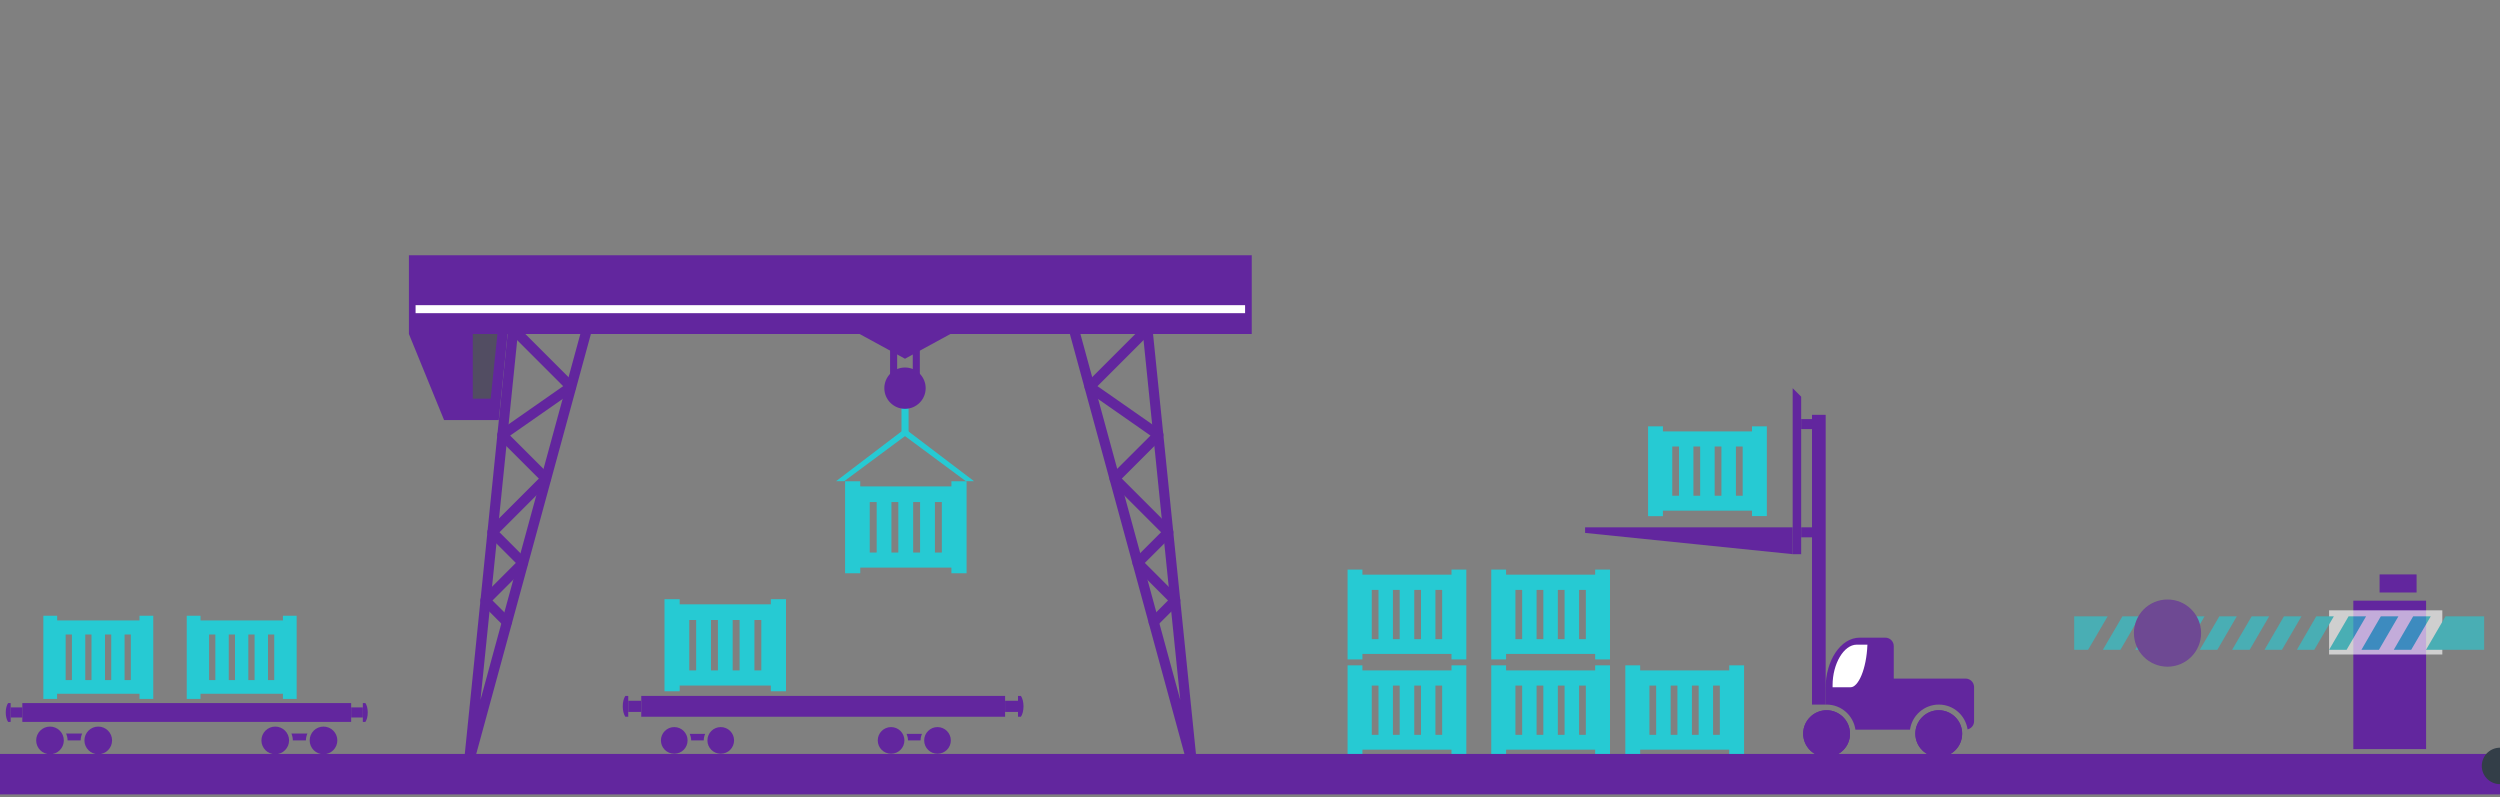 <?xml version="1.0" encoding="UTF-8"?> <!-- Generator: Adobe Illustrator 21.0.2, SVG Export Plug-In . SVG Version: 6.00 Build 0) --> <svg xmlns="http://www.w3.org/2000/svg" xmlns:xlink="http://www.w3.org/1999/xlink" id="Layer_1" x="0px" y="0px" viewBox="0 0 300 95.66" style="enable-background:new 0 0 300 95.66;" xml:space="preserve"><rect x="0" y="0" width="300" height="95.66" fill="#808080" stroke="none"/> <style type="text/css"> .st0{clip-path:url(#SVGID_2_);} .st1{fill:#26CAD3;} .st2{fill:#62269E;} .st3{opacity:0.62;} .st4{fill:#FFFFFF;} .st5{fill:#333E48;} .st6{fill:#333E48;stroke:#FB3449;stroke-width:1.459;stroke-miterlimit:10;} .st7{fill:#FB3449;} .st8{fill:none;} .st9{fill:#888494;} .st10{fill:#1C3957;} .st11{fill:#61B4E4;} .st12{fill:none;stroke:#333E48;stroke-width:4.377;stroke-linecap:round;stroke-linejoin:round;stroke-miterlimit:10;} .st13{fill:#524D62;} .st14{fill:none;stroke:#FFFFFF;stroke-width:1.459;stroke-miterlimit:10;} .st15{opacity:0.62;fill:#524D62;enable-background:new ;} .st16{fill:#3B3835;} .st17{opacity:0.8;} .st18{fill:#302D29;} </style> <g> <defs> <rect id="SVGID_1_" width="300" height="95.66"></rect> </defs> <clipPath id="SVGID_2_"> <use xlink:href="#SVGID_1_" style="overflow:visible;"></use> </clipPath> <g class="st0"> <g> <g> <g> <g> <g> <g> <path class="st1" d="M174.18,90.63h1.78v-0.47V79.84h-1.78v0.61h-10.69v-0.61h-1.78v10.31v0.47h1.78v-0.47v-0.19h10.69v0.19 V90.63z M165.42,88.18h-0.81v-5.91h0.81V88.18z M167.96,88.18h-0.81v-5.91h0.81V88.18z M170.52,88.18h-0.81v-5.91h0.81 V88.18z M173.06,88.18h-0.81v-5.91h0.81V88.18z"></path> <path class="st1" d="M174.18,79.13h1.78v-0.47V68.35h-1.78v0.61h-10.69v-0.61h-1.78v10.31v0.47h1.78v-0.47v-0.19h10.69v0.19 V79.13z M165.42,76.7h-0.81v-5.91h0.81V76.7z M167.96,76.7h-0.81v-5.91h0.81V76.7z M170.52,76.7h-0.81v-5.91h0.81V76.7z M173.06,76.7h-0.81v-5.91h0.81V76.7z"></path> <path class="st1" d="M191.42,90.63h1.78v-0.47V79.84h-1.78v0.61h-10.69v-0.61h-1.78v10.31v0.47h1.78v-0.47v-0.19h10.69v0.19 V90.63z M182.66,88.18h-0.81v-5.91h0.81V88.18z M185.2,88.18h-0.81v-5.91h0.81V88.18z M187.75,88.18h-0.81v-5.91h0.81V88.18 z M190.3,88.18h-0.81v-5.91h0.81V88.18z"></path> <path class="st1" d="M191.42,79.13h1.78v-0.47V68.35h-1.78v0.61h-10.69v-0.61h-1.78v10.31v0.47h1.78v-0.47v-0.19h10.69v0.19 V79.13z M182.66,76.7h-0.81v-5.91h0.81V76.7z M185.2,76.7h-0.81v-5.91h0.81V76.7z M187.75,76.7h-0.81v-5.91h0.81V76.7z M190.3,76.7h-0.81v-5.91h0.81V76.7z"></path> <path class="st1" d="M207.51,90.63h1.78v-0.47V79.84h-1.78v0.61h-10.69v-0.61h-1.78v10.31v0.47h1.78v-0.47v-0.19h10.69v0.19 V90.63z M198.74,88.18h-0.81v-5.91h0.81V88.18z M201.29,88.18h-0.81v-5.91h0.81V88.18z M203.84,88.18h-0.81v-5.91h0.81 V88.18z M206.38,88.18h-0.81v-5.91h0.81V88.18z"></path> <g> <g> <path class="st2" d="M219.19,90.85c-1.56,0-2.81-1.27-2.81-2.81c0-1.55,1.27-2.81,2.81-2.81c1.56,0,2.81,1.27,2.81,2.81 C222.02,89.58,220.75,90.85,219.19,90.85L219.19,90.85z"></path> <path class="st2" d="M219.19,90.85c-1.56,0-2.81-1.27-2.81-2.81c0-1.55,1.27-2.81,2.81-2.81c1.56,0,2.81,1.27,2.81,2.81 C222.02,89.58,220.75,90.85,219.19,90.85L219.19,90.85z"></path> <path class="st2" d="M219.19,89.5c-0.81,0-1.47-0.66-1.47-1.47s0.66-1.47,1.47-1.47s1.47,0.66,1.47,1.47 S220,89.5,219.19,89.5L219.19,89.5z"></path> <path class="st2" d="M219.19,88.82c-0.44,0-0.79-0.35-0.79-0.79c0-0.44,0.35-0.79,0.79-0.79s0.79,0.35,0.79,0.79 C219.99,88.46,219.63,88.82,219.19,88.82L219.19,88.82z"></path> </g> <g> <path class="st2" d="M232.65,90.85c-1.56,0-2.81-1.27-2.81-2.81c0-1.55,1.27-2.81,2.81-2.81c1.56,0,2.81,1.27,2.81,2.81 S234.21,90.85,232.65,90.85L232.65,90.85z"></path> <g> <path class="st2" d="M235.87,81.43h-8.62v-3.9c0-0.56-0.45-1.01-1.01-1.01h-3.04h-0.02c-0.01,0-0.02,0-0.02,0 c-2.26,0-4.09,2.72-4.09,6.07v1.96h0.12c1.76,0,3.22,1.31,3.46,3.01h6.55c0.24-1.7,1.7-3.01,3.46-3.01 c1.75,0,3.2,1.29,3.45,2.98c0.45-0.11,0.78-0.5,0.78-0.98v-4.11C236.88,81.88,236.43,81.43,235.87,81.43z"></path> </g> <path class="st2" d="M232.65,90.85c-1.56,0-2.81-1.27-2.81-2.81c0-1.55,1.27-2.81,2.81-2.81c1.56,0,2.81,1.27,2.81,2.81 S234.21,90.85,232.65,90.85L232.65,90.85z"></path> <path class="st2" d="M232.65,89.5c-0.81,0-1.47-0.66-1.47-1.47s0.66-1.47,1.47-1.47c0.81,0,1.47,0.66,1.47,1.47 S233.46,89.5,232.65,89.5L232.65,89.5z"></path> <path class="st2" d="M232.65,88.82c-0.44,0-0.79-0.35-0.79-0.79c0-0.44,0.35-0.79,0.79-0.79c0.44,0,0.79,0.35,0.79,0.79 C233.45,88.46,233.09,88.82,232.65,88.82L232.65,88.82z"></path> </g> <g> <rect x="217.44" y="49.78" class="st2" width="1.64" height="34.77"></rect> </g> <polygon class="st2" points="215.12,46.58 216.14,47.6 216.14,66.5 215.12,66.5 "></polygon> <polygon class="st2" points="190.21,63.28 215.12,63.28 215.12,66.5 190.21,63.95 "></polygon> <rect x="216.14" y="50.29" class="st2" width="1.3" height="1.2"></rect> <rect x="216.14" y="63.28" class="st2" width="1.3" height="1.2"></rect> </g> <g> <rect x="282.4" y="72.08" class="st2" width="8.73" height="17.81"></rect> <rect x="285.55" y="68.93" class="st2" width="4.44" height="2.17"></rect> <g class="st3"> <rect x="279.49" y="73.24" class="st4" width="13.59" height="5.3"></rect> <g> <polygon class="st1" points="268.42,73.96 266.32,73.96 263.97,77.98 266.08,77.98 "></polygon> <polygon class="st1" points="272.3,73.96 270.2,73.96 267.85,77.98 269.96,77.98 "></polygon> <polygon class="st1" points="260.67,73.96 258.56,73.96 256.22,77.98 258.33,77.98 "></polygon> <polygon class="st1" points="276.18,73.96 274.07,73.96 271.74,77.98 273.83,77.98 "></polygon> <polygon class="st1" points="252.34,77.98 254.45,77.98 256.79,73.96 254.69,73.96 "></polygon> <polygon class="st1" points="264.55,73.96 262.44,73.96 260.1,77.98 262.2,77.98 "></polygon> <polygon class="st1" points="291.69,73.96 289.58,73.96 287.25,77.98 289.34,77.98 "></polygon> <polygon class="st1" points="252.92,73.96 248.9,73.96 248.9,77.98 250.57,77.98 "></polygon> <polygon class="st1" points="293.46,73.96 291.12,77.98 298.1,77.98 298.1,73.96 "></polygon> <polygon class="st1" points="283.93,73.96 281.83,73.96 279.49,77.98 281.59,77.98 "></polygon> <polygon class="st1" points="280.06,73.96 277.95,73.96 275.62,77.98 277.71,77.98 "></polygon> <polygon class="st1" points="287.81,73.96 285.7,73.96 283.37,77.98 285.47,77.98 "></polygon> </g> <circle class="st2" cx="260.1" cy="75.97" r="4.03"></circle> </g> </g> <g> <path class="st4" d="M222.08,82.47h-2.17v-0.25c0-2.58,1.35-4.85,2.88-4.86h1.3C223.98,80.31,222.99,82.47,222.08,82.47 L222.08,82.47z"></path> </g> <path class="st1" d="M210.24,61.93h1.78v-0.47v-10.3h-1.78v0.61h-10.69v-0.61h-1.78v10.31v0.47h1.78v-0.47v-0.19h10.69v0.19 V61.93z M201.48,59.49h-0.81v-5.91h0.81V59.49z M204.02,59.49h-0.81v-5.91h0.81V59.49z M206.57,59.49h-0.81v-5.91h0.81 V59.49z M209.12,59.49h-0.81v-5.91h0.81V59.49z"></path> <g> <polygon class="st5" points="497.52,56.66 435.58,56.66 438.5,47.91 466.69,39.84 494.61,47.92 "></polygon> <g> <rect x="454.44" y="87.01" class="st5" width="24.13" height="2.33"></rect> <rect x="474.68" y="89.34" class="st5" width="3.9" height="1.55"></rect> <rect x="454.44" y="89.34" class="st5" width="3.9" height="1.55"></rect> <rect x="464.55" y="89.34" class="st5" width="3.9" height="1.55"></rect> </g> <rect x="454.44" y="81.3" class="st6" width="8.82" height="5.71"></rect> <rect x="463.26" y="81.3" class="st6" width="9.08" height="5.71"></rect> <rect x="472.34" y="81.3" class="st6" width="6.23" height="5.71"></rect> <rect x="469.75" y="75.33" class="st6" width="8.82" height="5.96"></rect> <rect x="460.92" y="75.33" class="st6" width="8.82" height="5.96"></rect> <rect x="454.44" y="75.33" class="st6" width="6.49" height="5.96"></rect> <rect x="454.44" y="69.62" class="st6" width="8.82" height="5.71"></rect> <rect x="463.26" y="69.62" class="st6" width="9.08" height="5.71"></rect> <rect x="472.34" y="69.62" class="st6" width="6.23" height="5.71"></rect> <rect x="455.48" y="70.66" class="st6" width="3.37" height="2.33"></rect> <rect x="465.33" y="76.37" class="st6" width="3.37" height="2.33"></rect> <rect x="455.48" y="82.34" class="st6" width="3.37" height="2.33"></rect> <rect x="474.15" y="82.34" class="st6" width="3.37" height="2.33"></rect> <path class="st7" d="M437.56,57.43v33.21h11.94V66.25h34.02l-0.09,24.39h12.25V57.43H437.56z M447.43,78.97h-7.78v-5.71 h7.78V78.97z"></path> <line class="st8" x1="483.37" y1="88.3" x2="478.7" y2="88.3"></line> <line class="st8" x1="454.31" y1="88.3" x2="449.9" y2="88.3"></line> <rect x="449.5" y="66.25" class="st9" width="33.99" height="1.55"></rect> </g> <path d="M-129.81,91.37c-0.01,0.03-0.02,0.06-0.03,0.09c-0.26,1.04-1.19,1.78-2.26,1.78h-8.01h-8.01 c-1.08,0-2.01-0.73-2.26-1.78c-0.01-0.03-0.02-0.06-0.02-0.09h10.3H-129.81z"></path> <g> <path class="st10" d="M-110.94,49.02v-1.95h9.37c-0.94-0.87-2.37-1.41-4.07-1.41h-8.45v-0.8v-1.93h-3.9v1.93v0.8h-0.3 c-1.25,0-2.47,0.54-3.31,1.41h9.2v1.95h-10.3c-0.03,0.12-0.05,0.44-0.06,0.73c-1.9,0.05-3.39,0.55-3.39,1.17v3.57h28.97 v-3.57c0-0.59-1.37-1.08-3.17-1.16c-0.01-0.31-0.03-0.62-0.06-0.74C-100.4,49.02-110.94,49.02-110.94,49.02z M-103.08,51.42c0-0.38,0.65-0.69,1.45-0.69s1.45,0.31,1.45,0.69v1.14c0,0.38-0.65,0.69-1.45,0.69s-1.45-0.31-1.45-0.69 V51.42z M-108.1,51.42c0-0.38,0.65-0.69,1.45-0.69s1.45,0.31,1.45,0.69v1.14c0,0.38-0.65,0.69-1.45,0.69 s-1.45-0.31-1.45-0.69V51.42z M-113.12,51.42c0-0.38,0.65-0.69,1.45-0.69s1.45,0.31,1.45,0.69v1.14 c0,0.38-0.65,0.69-1.45,0.69s-1.45-0.31-1.45-0.69V51.42z M-118.14,51.42c0-0.38,0.65-0.69,1.45-0.69s1.45,0.31,1.45,0.69 v1.14c0,0.38-0.65,0.69-1.45,0.69s-1.45-0.31-1.45-0.69V51.42z M-121.71,50.73c0.8,0,1.45,0.31,1.45,0.69v1.14 c0,0.38-0.65,0.69-1.45,0.69s-1.45-0.31-1.45-0.69v-1.14C-123.16,51.04-122.51,50.73-121.71,50.73z"></path> <path class="st11" d="M-90.2,74.19l-9.52-2.18v-4.43c0-0.81,0.65-1.46,1.46-1.46h6.59c0.33,0,0.61,0.13,0.85,0.31 c0.37,0.27,0.61,0.67,0.61,1.16L-90.2,74.19C-90.21,74.19-90.2,74.19-90.2,74.19z"></path> <path class="st11" d="M-109.15,66.11h6.59c0.81,0,1.46,0.65,1.46,1.46v4.12l-9.52-2.19v-1.94 C-110.61,66.77-109.95,66.11-109.15,66.11z"></path> <path class="st11" d="M-120.03,66.11h6.59c0.81,0,1.46,0.65,1.46,1.46v1.94l-9.52,2.16v-4.09 C-121.5,66.77-120.84,66.11-120.03,66.11z"></path> <path class="st11" d="M-131.77,66.42c0.25-0.18,0.52-0.31,0.85-0.31h6.59c0.81,0,1.46,0.65,1.46,1.46v4.4l-9.52,2.16v-6.57 C-132.38,67.1-132.13,66.68-131.77,66.42z"></path> <path class="st11" d="M-90.2,56.42v6.96c0,0.48-0.25,0.89-0.61,1.16c-0.25,0.18-0.52,0.31-0.85,0.31h-6.59 c-0.81,0-1.46-0.65-1.46-1.46v-6.96c0-0.12,0.04-0.23,0.07-0.34c0.16-0.64,0.71-1.13,1.39-1.13h6.59 C-90.86,54.95-90.2,55.61-90.2,56.42z"></path> <path class="st11" d="M-110.61,56.42c0-0.12,0.04-0.23,0.07-0.34c0.16-0.64,0.71-1.13,1.39-1.13h6.59 c0.69,0,1.25,0.48,1.39,1.13c0.03,0.11,0.07,0.22,0.07,0.34v6.96c0,0.81-0.65,1.46-1.46,1.46h-6.59 c-0.81,0-1.46-0.65-1.46-1.46L-110.61,56.42L-110.61,56.42z"></path> <path class="st11" d="M-121.5,56.42c0-0.12,0.04-0.23,0.07-0.34c0.16-0.64,0.71-1.13,1.39-1.13h6.59 c0.69,0,1.25,0.48,1.39,1.13c0.03,0.11,0.07,0.22,0.07,0.34v6.96c0,0.81-0.65,1.46-1.46,1.46h-6.59 c-0.81,0-1.46-0.65-1.46-1.46L-121.5,56.42L-121.5,56.42z"></path> <path class="st11" d="M-132.38,56.42c0-0.81,0.65-1.46,1.46-1.46h6.59c0.69,0,1.25,0.48,1.39,1.13 c0.03,0.11,0.07,0.22,0.07,0.34v6.96c0,0.81-0.65,1.46-1.46,1.46h-6.59c-0.33,0-0.61-0.13-0.85-0.31 c-0.37-0.27-0.61-0.67-0.61-1.16L-132.38,56.42L-132.38,56.42z"></path> <rect x="-118" y="39.07" width="3.9" height="1.93"></rect> <path class="st10" d="M-111.42,70.7l-21.76,5c0,0,3.73,6.82,6.1,12.09c0.2,0.44,0.38,0.89,0.54,1.36 c0.16,0.44,0.31,0.89,0.45,1.36h14.66h14.66c0.15-0.47,0.3-0.93,0.45-1.37c0.17-0.47,0.35-0.93,0.54-1.36 c2.44-5.42,6.1-12.09,6.1-12.09l-21.21-4.88L-111.42,70.7z M-107.72,76.07c-0.36-0.08-0.74-0.14-1.19-0.17 c-0.29-0.02-0.54,0.2-0.56,0.49c-0.02,0.3,0.2,0.54,0.49,0.56c0.46,0.03,0.84,0.1,1.19,0.19 c-0.21,0.56-0.64,0.96-1.15,0.96c-0.71,0-1.29-0.75-1.29-1.67s0.57-1.67,1.29-1.67 C-108.35,74.75-107.85,75.33-107.72,76.07z M-110.64,85.3l1.76-2.1c0.03-0.04,0.1-0.02,0.11,0.03 c0.05,0.42,0.14,0.9,0.31,1.43c0.1,0.33,0.28,0.82,0.42,1.14c0.02,0.05-0.03,0.1-0.08,0.09c-0.07-0.02-0.17-0.05-0.27-0.08 l0,0c-0.15-0.04-0.32-0.08-0.5-0.12c0.01,0.09,0.04,0.19,0.09,0.29c0.11,0.23,0.34,0.45,0.76,0.63 c0.31,0.14,1.61,0.32,1.74-0.47c0.21-1.32,0.21-2.96,0.11-4.2c-0.07-0.9-0.86-1.65-1.76-1.68h-0.12l0.02-0.74l1.14,0.03 c0.37,0.01,0.66-0.28,0.67-0.64l0.01-0.19c-0.25-0.22-0.42-0.54-0.41-0.9c0-0.08,0.03-0.14,0.05-0.22 c0.22,0.13,0.38,0.25,0.48,0.34c0.05,0.31,0.3,0.54,0.61,0.55h0.01c0.36,0,0.65-0.28,0.66-0.63 c0.01-0.31-0.2-0.55-0.47-0.63c-0.14-0.14-0.33-0.3-0.59-0.46c0.14-0.06,0.3-0.08,0.45-0.08h0.01 c0.63,0.02,1.14,0.55,1.12,1.19c-0.01,0.36-0.19,0.67-0.45,0.88l-0.01,0.19c-0.01,0.37,0.28,0.66,0.64,0.67l1.14,0.03 l-0.02,0.74h-0.12c-0.9-0.02-1.73,0.68-1.84,1.58c-0.16,1.25-0.26,2.89-0.11,4.2c0.09,0.8,1.39,0.69,1.71,0.57 c0.43-0.16,0.67-0.37,0.79-0.58c0.06-0.1,0.09-0.2,0.11-0.29c-0.03,0-0.06,0.01-0.08,0.01c-0.03,0.01-0.06,0.01-0.09,0.02 c-0.02,0-0.04,0.01-0.06,0.01c-0.23,0.04-0.42,0.08-0.54,0.12c-0.05,0.01-0.1-0.04-0.08-0.09 c0.15-0.31,0.36-0.79,0.47-1.12c0.19-0.51,0.31-1,0.38-1.41c0.01-0.05,0.08-0.07,0.11-0.03l1.65,2.2 c0.03,0.04,0,0.11-0.05,0.11c-0.17,0-0.45,0.02-0.75,0.06c-0.02,0-0.05,0.01-0.07,0.01c0,0.08,0.01,0.16,0,0.24 c-0.01,0.49-0.15,0.98-0.48,1.37c-0.16,0.19-0.35,0.34-0.54,0.45c-0.52,0.33-1.13,0.46-1.69,0.76 c-0.51,0.28-1.04,0.7-1.48,1.08c-0.43-0.4-0.93-0.86-1.42-1.16c-0.45-0.27-0.93-0.45-1.36-0.68 c-0.3-0.17-0.57-0.36-0.8-0.64c-0.33-0.43-0.43-0.91-0.42-1.41c0-0.07,0.01-0.15,0.02-0.23c-0.01,0-0.02,0-0.04-0.01 c-0.32-0.06-0.6-0.1-0.78-0.1C-110.65,85.41-110.68,85.34-110.64,85.3z M-113.49,76.43c0,0.92-0.57,1.67-1.29,1.67 c-0.71,0-1.29-0.75-1.29-1.67c0-0.92,0.57-1.67,1.29-1.67C-114.06,74.75-113.49,75.51-113.49,76.43z"></path> </g> <path class="st10" d="M-103.62,32.32v1.64h29.55v2.58c-0.05,0.16-0.08,0.34-0.08,0.52v0.25V43c0,0.66,0.32,1.2,0.71,1.2 h9.14c0.4,0,0.71-0.53,0.71-1.2v-5.68v-0.25c0-0.41-0.13-0.75-0.32-0.97v-2.14h10.81v39.28v1.74v12.58h-1.8v2.76h6.27v-2.76 h-1.26V73.23h18.25v14.33h-1.48v2.76h6.27v-2.76h-1.56v-53.6h15.3v-1.64l-7.04-7.78h-8.26v-7.39h-0.03L-49.92,1.44 C-50.09,0.61-50.72,0-51.49,0c-0.83,0-1.5,0.74-1.59,1.7l-33.97,22.86h-9.38L-103.62,32.32z M-26.2,32.32l5.54-6.09 l-0.05-0.06h0.1l-0.05,0.06l5.54,6.09H-26.2z M-28.4,32.32v-6.15h6.18l-5.59,6.15H-28.4z M-31.61,20.01h-18.25V5.22 l18.25,14.04V20.01z M-31.61,22.36h-18.25v-0.95h18.25V22.36z M-31.61,24.54h-18.25v-0.78h18.25V24.54z M-45.28,32.32h-4.58 v-5.03L-45.28,32.32z M-49.28,26.18h12l-5.59,6.15h-0.81L-49.28,26.18z M-31.61,29.03l-2.59-2.85h2.59V29.03z M-31.61,32.32 h-9.67l5.54-6.09l-0.05-0.06h0.11l-0.05,0.06l4.13,4.55L-31.61,32.32L-31.61,32.32z M-31.61,38.67h-18.25v-4.71h18.25V38.67 z M-49.47,40.56l15.08,12.68h-15.47V40.56H-49.47z M-31.61,53.24L-31.61,53.24l-15.09-12.68h15.09V53.24z M-31.61,69.02 l-16.51-13.89h16.51V69.02z M-49.86,69.45V55.99l16,13.46H-49.86z M-61.67,8.6L-81.5,24.54h-3.86L-61.67,8.6z M-53.08,24.54 H-80l26.92-21.62V24.54z M-56.36,32.32l3.28-3.61v3.61H-56.36z M-58.76,32.32l-5.59-6.15h11.28v0.79l-4.88,5.36H-58.76z M-71.43,32.32l5.54-6.09l-0.05-0.06h0.11l-0.05,0.06l5.54,6.09H-71.43z M-72.67,35.87v-1.91h7.38v1.91H-72.67z M-79.44,26.18h12l-5.59,6.15h-0.81L-79.44,26.18z M-86.51,32.32l5.54-6.09l-0.05-0.06h0.11l-0.05,0.06l5.54,6.09H-86.51z M-88.92,32.32l-5.59-6.15h12l-5.59,6.15H-88.92z M-101.58,32.32l5.54-6.09l-0.05-0.06h0.11l-0.05,0.06l5.54,6.09H-101.58z"></path> <path class="st2" d="M302.15,95.33h-360.4c-1.23,0-2.23-1.09-2.23-2.43c0-1.35,1-2.43,2.23-2.43h360.4 c1.23,0,2.23,1.09,2.23,2.43C304.38,94.23,303.37,95.33,302.15,95.33z"></path> <line class="st12" x1="858.25" y1="91.91" x2="896.37" y2="91.91"></line> <path class="st12" d="M858.25,91.91"></path> <path class="st12" d="M711.5,91.91"></path> <line class="st12" x1="300" y1="91.91" x2="711.5" y2="91.91"></line> <rect x="-300" y="91.15" class="st11" width="241.8" height="2.69"></rect> <g> <path class="st10" d="M-278.22,60.04v-0.03v11.31h-2.67v3.31h2.67h2.34h2h2.73h6.26l2.88,5.52h2.56h2.97h5.87l-5.87-5.87 V60.01v0.02h-1.81l-0.52-1.37h-9.98l-0.52,1.37h-1.81v-0.02h-2.73v0.03C-273.86,60.04-278.22,60.04-278.22,60.04z M-260.98,62.5h2.96v1.71h-2.96V62.5z M-266.21,62.5h4.58v1.71h-4.58V62.5z M-269.64,62.5h2.77v1.71h-2.77V62.5z"></path> <path class="st11" d="M-234.1,79.95h1.9v-0.5v-11h-1.9v0.64h-11.39v-0.64h-1.9v11v0.5h1.9v-0.5v-0.2h11.39v0.2 C-234.1,79.44-234.1,79.95-234.1,79.95z M-243.43,77.35h-0.86v-6.29h0.86V77.35z M-240.72,77.35h-0.86v-6.29h0.86V77.35z M-238,77.35h-0.86v-6.29h0.86V77.35z M-235.29,77.35h-0.86v-6.29h0.86V77.35z"></path> <path class="st11" d="M-218.02,79.95h1.9v-0.5v-11h-1.9v0.64h-11.39v-0.64h-1.9v11v0.5h1.9v-0.5v-0.2h11.39v0.2V79.95z M-227.35,77.35h-0.86v-6.29h0.86V77.35z M-224.64,77.35h-0.86v-6.29h0.86V77.35z M-221.92,77.35h-0.86v-6.29h0.86V77.35z M-219.21,77.35h-0.86v-6.29h0.86V77.35z"></path> <path class="st11" d="M-201.93,79.95h1.9v-0.5v-11h-1.9v0.64h-11.39v-0.64h-1.9v11v0.5h1.9v-0.5v-0.2h11.39v0.2 C-201.93,79.44-201.93,79.95-201.93,79.95z M-211.27,77.35h-0.86v-6.29h0.86V77.35z M-208.55,77.35h-0.86v-6.29h0.86V77.35 z M-205.84,77.35h-0.86v-6.29h0.86V77.35z M-203.13,77.35h-0.86v-6.29h0.86V77.35z"></path> <path class="st11" d="M-185.41,79.95h1.9v-0.5v-11h-1.9v0.64h-11.39v-0.64h-1.9v11v0.5h1.9v-0.5v-0.2h11.39v0.2V79.95z M-194.74,77.35h-0.86v-6.29h0.86V77.35z M-192.03,77.35h-0.86v-6.29h0.86V77.35z M-189.31,77.35h-0.86v-6.29h0.86V77.35z M-186.6,77.35h-0.86v-6.29h0.86V77.35z"></path> <path class="st11" d="M-234.1,67.54h1.9v-0.5v-11h-1.9v0.64h-11.39v-0.64h-1.9v11v0.5h1.9v-0.5v-0.2h11.39v0.2 C-234.1,67.04-234.1,67.54-234.1,67.54z M-243.43,64.94h-0.86v-6.3h0.86V64.94z M-240.72,64.94h-0.86v-6.3h0.86V64.94z M-238,64.94h-0.86v-6.3h0.86V64.94z M-235.29,64.94h-0.86v-6.3h0.86V64.94z"></path> <path class="st11" d="M-218.02,67.54h1.9v-0.5v-11h-1.9v0.64h-11.39v-0.64h-1.9v11v0.5h1.9v-0.5v-0.2h11.39v0.2V67.54z M-227.35,64.94h-0.86v-6.3h0.86V64.94z M-224.64,64.94h-0.86v-6.3h0.86V64.94z M-221.92,64.94h-0.86v-6.3h0.86V64.94z M-219.21,64.94h-0.86v-6.3h0.86V64.94z"></path> <path class="st11" d="M-201.93,67.54h1.9v-0.5v-11h-1.9v0.64h-11.39v-0.64h-1.9v11v0.5h1.9v-0.5v-0.2h11.39v0.2 C-201.93,67.04-201.93,67.54-201.93,67.54z M-211.27,64.94h-0.86v-6.3h0.86V64.94z M-208.55,64.94h-0.86v-6.3h0.86V64.94z M-205.84,64.94h-0.86v-6.3h0.86V64.94z M-203.13,64.94h-0.86v-6.3h0.86V64.94z"></path> <path class="st11" d="M-185.41,67.54h1.9v-0.5v-11h-1.9v0.64h-11.39v-0.64h-1.9v11v0.5h1.9v-0.5v-0.2h11.39v0.2V67.54z M-194.74,64.94h-0.86v-6.3h0.86V64.94z M-192.03,64.94h-0.86v-6.3h0.86V64.94z M-189.31,64.94h-0.86v-6.3h0.86V64.94z M-186.6,64.94h-0.86v-6.3h0.86V64.94z"></path> <path class="st10" d="M-286.31,89.48c3.01,1,4.71,3.27,5.14,3.93c0.06-0.02,0.13-0.04,0.18-0.07 c2.34-0.93,3.89-2.46,4.06-3.17l0.24-1.01l0.98,0.33c3.01,1,4.7,3.27,5.14,3.93c0.06-0.02,0.13-0.04,0.18-0.07 c2.34-0.93,3.89-2.46,4.06-3.17l0.24-1.01l0.98,0.33c3.01,1,4.71,3.27,5.14,3.93c0.06-0.02,0.13-0.04,0.18-0.07 c2.34-0.93,3.89-2.46,4.06-3.17l0.24-1.01l0.98,0.33c3.01,1,4.71,3.27,5.14,3.93c0.06-0.02,0.13-0.04,0.18-0.07 c2.34-0.93,3.89-2.46,4.06-3.17l0.24-1.01l0.98,0.33c3.01,1,4.71,3.27,5.14,3.93c0.06-0.02,0.13-0.04,0.18-0.07 c2.34-0.93,3.89-2.46,4.06-3.17l0.24-1.01l0.98,0.33c3.01,1,4.71,3.27,5.14,3.93c0.06-0.02,0.13-0.04,0.18-0.07 c2.34-0.93,3.89-2.46,4.06-3.17l0.24-1.01l0.98,0.33c3.01,1,4.71,3.27,5.14,3.93c0.06-0.02,0.13-0.04,0.18-0.07 c2.34-0.93,3.89-2.46,4.06-3.17l0.24-1.01l0.98,0.33c3.01,1,4.71,3.27,5.14,3.93c0.06-0.02,0.13-0.04,0.18-0.07 c2.34-0.93,3.89-2.46,4.06-3.17l0.24-1.01l0.98,0.33c3.01,1,4.71,3.27,5.14,3.93c0.06-0.02,0.13-0.04,0.18-0.07 c2.34-0.93,3.89-2.46,4.06-3.17l0.24-1.01l0.98,0.33c3.01,1,4.71,3.27,5.14,3.93c0.06-0.02,0.13-0.04,0.18-0.07 c2.34-0.93,3.89-2.46,4.06-3.17l0.24-1.01l0.98,0.33c3.01,1,4.71,3.27,5.14,3.93c0.06-0.02,0.13-0.04,0.18-0.07 c1.13-0.45,2.07-1.03,2.76-1.6c-0.29-0.41-0.64-0.76-1.06-1.04c-0.11-0.08-0.23-0.15-0.36-0.21l3.73-11.17h-13.74 l-2.92,2.88h-58.25h-9.88h-0.18h-8.69l-1.65-3.18l-1.62-3.13h-4.58h-3.12h-4.96h-9.34h-2.56v3.43l5,10.1L-286.31,89.48z"></path> </g> <g> <path class="st1" d="M16.74,83.87h1.65v-0.44v-9.54h-1.65v0.56H6.86v-0.56H5.2v9.54v0.44h1.65v-0.44v-0.18h9.89v0.18V83.87 z M8.63,81.61H7.88v-5.47h0.75V81.61z M10.98,81.61h-0.75v-5.47h0.75V81.61z M13.35,81.61H12.6v-5.47h0.75V81.61z M15.7,81.61h-0.75v-5.47h0.75V81.61z"></path> <path class="st1" d="M33.95,83.87h1.65v-0.44v-9.54h-1.65v0.56h-9.89v-0.56h-1.65v9.54v0.44h1.65v-0.44v-0.18h9.89v0.18 V83.87z M25.84,81.61h-0.75v-5.47h0.75V81.61z M28.2,81.61h-0.75v-5.47h0.75V81.61z M30.55,81.61H29.8v-5.47h0.75V81.61z M32.91,81.61h-0.75v-5.47h0.75V81.61z"></path> <g> <rect x="2.68" y="84.37" class="st2" width="39.46" height="2.26"></rect> <rect x="1.28" y="84.89" class="st2" width="1.4" height="1.21"></rect> <g> <path class="st2" d="M1.28,84.37H0.97c-0.17,0.25-0.28,0.66-0.28,1.13s0.11,0.88,0.28,1.13h0.31V84.37z"></path> </g> <rect x="42.14" y="84.89" class="st2" width="1.4" height="1.21"></rect> <g> <path class="st2" d="M43.54,84.37h0.31c0.17,0.25,0.28,0.66,0.28,1.13s-0.11,0.88-0.28,1.13h-0.31V84.37z"></path> </g> </g> <g> <circle class="st2" cx="6" cy="88.85" r="1.66"></circle> <circle class="st2" cx="11.79" cy="88.85" r="1.66"></circle> <g> <path class="st2" d="M8.11,88.85h1.57l0,0c0-0.3,0.07-0.58,0.18-0.83H7.93C8.04,88.27,8.11,88.55,8.11,88.85z"></path> </g> <circle class="st2" cx="33.03" cy="88.85" r="1.66"></circle> <circle class="st2" cx="38.82" cy="88.85" r="1.66"></circle> <g> <path class="st2" d="M35.14,88.85h1.57l0,0c0-0.3,0.07-0.58,0.18-0.83h-1.92C35.07,88.27,35.14,88.55,35.14,88.85z"></path> </g> </g> </g> <g> <path class="st1" d="M114.17,68.79h1.82V68.3V57.75h-1.82v0.62h-10.94v-0.62h-1.82V68.3v0.49h1.82V68.3v-0.19h10.94v0.2 V68.79z M105.2,66.3h-0.83v-6.05h0.83V66.3z M107.8,66.3h-0.83v-6.05h0.83V66.3z M110.41,66.3h-0.83v-6.05h0.83V66.3z M113.02,66.3h-0.83v-6.05h0.83V66.3z"></path> <path class="st1" d="M92.5,82.95h1.82v-0.49V71.9H92.5v0.62H81.56V71.9h-1.82v10.56v0.49h1.82v-0.49v-0.2H92.5v0.2V82.95z M83.54,80.45h-0.83v-6.05h0.83V80.45z M86.15,80.45h-0.83v-6.05h0.83V80.45z M88.75,80.45h-0.83v-6.05h0.83V80.45z M91.36,80.45h-0.83v-6.05h0.83V80.45z"></path> <g> <rect x="76.95" y="83.51" class="st2" width="43.66" height="2.5"></rect> <rect x="120.61" y="84.09" class="st2" width="1.55" height="1.34"></rect> <g> <path class="st2" d="M122.16,83.51h0.35c0.19,0.28,0.31,0.74,0.31,1.25c0,0.51-0.12,0.97-0.31,1.25h-0.35V83.51z"></path> </g> <rect x="75.39" y="84.09" class="st2" width="1.55" height="1.34"></rect> <g> <path class="st2" d="M75.39,83.51h-0.35c-0.19,0.28-0.31,0.74-0.31,1.25c0,0.51,0.12,0.97,0.31,1.25h0.35V83.51z"></path> </g> </g> <g> <circle class="st2" cx="112.5" cy="88.85" r="1.6"></circle> <circle class="st2" cx="106.93" cy="88.85" r="1.6"></circle> <g> <path class="st2" d="M110.47,88.85h-1.51l0,0c0-0.28-0.07-0.55-0.17-0.79h1.85C110.53,88.3,110.47,88.56,110.47,88.85z"></path> </g> <circle class="st2" cx="86.49" cy="88.85" r="1.6"></circle> <circle class="st2" cx="80.91" cy="88.85" r="1.6"></circle> <g> <path class="st2" d="M84.45,88.85h-1.51l0,0c0-0.28-0.07-0.55-0.17-0.79h1.85C84.52,88.3,84.45,88.56,84.45,88.85z"></path> </g> </g> <g> <polygon class="st1" points="108.6,52.33 115.9,57.74 116.88,57.74 108.6,51.45 100.33,57.74 101.31,57.74 "></polygon> </g> <g> <g> <path class="st2" d="M55.7,91.2l5.34-52.34h10.2L56.89,91.42L55.7,91.2L55.7,91.2z M57.66,83.98l11.98-43.9h-7.5 L57.66,83.98L57.66,83.98z"></path> </g> <g> <path class="st2" d="M60.4,75.07l-2.58-2.58c-0.24-0.23-0.24-0.63,0-0.86l0,0l4.08-4.08l-3.25-3.25 c-0.23-0.23-0.23-0.63,0-0.86l0,0l6.01-6.01l-4.81-4.81c-0.13-0.13-0.2-0.31-0.18-0.49l0,0 c0.02-0.18,0.11-0.35,0.26-0.45l0,0l7.65-5.34l-6.44-6.44l0,0c-0.23-0.23-0.24-0.63,0-0.86l0,0 c0.23-0.23,0.63-0.23,0.86,0l0,0l6.95,6.95c0.13,0.13,0.2,0.31,0.18,0.49l0,0c-0.02,0.18-0.11,0.35-0.26,0.45l0,0 l-7.65,5.34L65.95,57c0.11,0.11,0.18,0.27,0.18,0.43l0,0c0,0.16-0.07,0.32-0.18,0.43l0,0l-6.01,6.01l3.24,3.25 c0.11,0.11,0.18,0.27,0.18,0.43l0,0c0,0.16-0.07,0.32-0.18,0.43l0,0l-4.08,4.08l2.15,2.15c0.24,0.23,0.24,0.63,0,0.86 l0,0c-0.12,0.12-0.27,0.18-0.43,0.18l0,0C60.68,75.25,60.53,75.18,60.4,75.07L60.4,75.07z"></path> </g> <g> <path class="st2" d="M143.59,91.2l-1.2,0.22l-14.34-52.57h10.19L143.59,91.2L143.59,91.2z M141.63,83.98l-4.48-43.9h-7.5 L141.63,83.98L141.63,83.98z"></path> </g> <g> <path class="st2" d="M138.88,75.07l2.58-2.58c0.24-0.23,0.24-0.63,0-0.86l0,0l-4.08-4.08l3.25-3.25 c0.24-0.23,0.24-0.63,0-0.86l0,0l-6.01-6.01l4.81-4.81c0.13-0.13,0.2-0.31,0.18-0.49l0,0c-0.02-0.18-0.11-0.35-0.26-0.45 l0,0l-7.65-5.34l6.44-6.44l0,0c0.24-0.23,0.24-0.63,0-0.86l0,0c-0.23-0.23-0.63-0.23-0.86,0l0,0l-6.95,6.95 c-0.13,0.13-0.2,0.31-0.18,0.49l0,0c0.02,0.18,0.11,0.35,0.26,0.45l0,0l7.65,5.34L133.32,57 c-0.11,0.11-0.18,0.27-0.18,0.43l0,0c0,0.16,0.07,0.32,0.18,0.43l0,0l6.01,6.01l-3.25,3.25 c-0.11,0.11-0.18,0.27-0.18,0.43l0,0c0,0.16,0.07,0.32,0.18,0.43l0,0l4.08,4.08l-2.15,2.15c-0.23,0.23-0.23,0.63,0,0.86 l0,0c0.12,0.12,0.27,0.18,0.43,0.18l0,0C138.6,75.25,138.76,75.18,138.88,75.07L138.88,75.07z"></path> </g> </g> <g> <rect x="49.07" y="30.63" class="st2" width="101.14" height="9.45"></rect> <polygon class="st2" points="60.91,40.08 49.07,40.08 53.29,50.41 59.85,50.41 "></polygon> <rect x="102" y="37.58" class="st2" width="13.2" height="2.49"></rect> <rect x="103.15" y="37.58" class="st2" width="10.9" height="2.49"></rect> </g> <polygon class="st2" points="108.6,43.05 103.15,40.08 114.05,40.08 "></polygon> <rect x="106.81" y="41.05" class="st2" width="0.85" height="5.86"></rect> <rect x="108.18" y="47.63" class="st1" width="0.85" height="4.7"></rect> <rect x="109.53" y="41.05" class="st2" width="0.85" height="5.86"></rect> <circle class="st2" cx="108.6" cy="46.58" r="2.48"></circle> <g> <polygon class="st13" points="56.73,47.84 58.88,47.84 59.69,40.08 56.73,40.08 "></polygon> </g> <rect x="49.87" y="36.62" class="st4" width="99.54" height="0.96"></rect> </g> <path class="st14" d="M-196.52,94.02c0,0-1.13-1.88-3.38-2.63c-0.38,1.59-5.07,4.6-8.17,2.53"></path> <path class="st14" d="M-204.07,94.02c0,0-1.13-1.88-3.38-2.63c-0.38,1.59-5.07,4.6-8.17,2.53"></path> <path class="st14" d="M-211.62,94.02c0,0-1.13-1.88-3.38-2.63c-0.38,1.59-5.07,4.6-8.17,2.53"></path> <path class="st14" d="M-219.17,94.02c0,0-1.13-1.88-3.38-2.63c-0.38,1.59-5.07,4.6-8.17,2.53"></path> <path class="st14" d="M-226.72,94.02c0,0-1.13-1.88-3.38-2.63c-0.38,1.59-5.07,4.6-8.17,2.53"></path> <path class="st14" d="M-234.27,94.02c0,0-1.13-1.88-3.38-2.63c-0.38,1.59-5.07,4.6-8.17,2.53"></path> <path class="st14" d="M-241.82,94.02c0,0-1.13-1.88-3.38-2.63c-0.38,1.59-5.07,4.6-8.17,2.53"></path> <path class="st14" d="M-249.37,94.02c0,0-1.13-1.88-3.38-2.63c-0.38,1.59-5.07,4.6-8.17,2.53"></path> <path class="st14" d="M-256.92,94.02c0,0-1.13-1.88-3.38-2.63c-0.38,1.59-5.07,4.6-8.17,2.53"></path> <path class="st14" d="M-264.47,94.02c0,0-1.13-1.88-3.38-2.63c-0.38,1.59-5.07,4.6-8.17,2.53"></path> <path class="st14" d="M-112.3,94.02c0,0-1.13-1.88-3.38-2.63c-0.38,1.59-5.07,4.6-8.17,2.53"></path> <path class="st14" d="M-104.34,94.02c0,0-1.13-1.88-3.38-2.63c-0.38,1.59-5.07,4.6-8.17,2.53"></path> <path class="st14" d="M-96.37,94.02c0,0-1.13-1.88-3.38-2.63c-0.38,1.59-5.07,4.6-8.17,2.53"></path> <path class="st14" d="M-88.41,94.02c0,0-1.13-1.88-3.38-2.63c-0.38,1.59-5.07,4.6-8.17,2.53"></path> <path class="st14" d="M-80.45,94.02c0,0-1.13-1.88-3.38-2.63c-0.38,1.59-5.07,4.6-8.17,2.53"></path> <path class="st14" d="M-72.47,94.02c0,0-1.13-1.88-3.38-2.63c-0.38,1.59-5.07,4.6-8.17,2.53"></path> <path class="st14" d="M-119.86,94.02c0,0-1.13-1.88-3.38-2.63c-0.38,1.59-5.07,4.6-8.17,2.53"></path> <path class="st14" d="M-127.41,94.02c0,0-1.13-1.88-3.38-2.63c-0.38,1.59-5.07,4.6-8.17,2.53"></path> <path class="st14" d="M-134.95,94.02c0,0-1.13-1.88-3.38-2.63c-0.38,1.59-5.07,4.6-8.17,2.53"></path> <path class="st14" d="M-142.51,94.02c0,0-1.13-1.88-3.38-2.63c-0.38,1.59-5.07,4.6-8.17,2.53"></path> <path class="st14" d="M-150.06,94.02c0,0-1.13-1.88-3.38-2.63c-0.38,1.59-5.07,4.6-8.17,2.53"></path> <path class="st14" d="M-157.6,94.02c0,0-1.13-1.88-3.38-2.63c-0.38,1.59-5.07,4.6-8.17,2.53"></path> <path class="st14" d="M-165.15,94.02c0,0-1.13-1.88-3.38-2.63c-0.38,1.59-5.07,4.6-8.17,2.53"></path> <path class="st14" d="M-172.71,94.02c0,0-1.13-1.88-3.38-2.63c-0.38,1.59-5.07,4.6-8.17,2.53"></path> <path class="st14" d="M-180.25,94.02c0,0-1.13-1.88-3.38-2.63c-0.38,1.59-5.07,4.6-8.17,2.53"></path> <g> <rect x="308.83" y="54.99" class="st13" width="6.09" height="34.71"></rect> <rect x="308.83" y="46.83" class="st13" width="6.5" height="6.5"></rect> <polygon class="st15" points="323.88,89.76 318.16,89.76 318.16,55.92 323.88,57.2 "></polygon> <polygon class="st15" points="324.25,55.44 315.33,53.39 315.33,46.89 324.25,49.34 "></polygon> </g> <g> <circle class="st5" cx="351.57" cy="88.01" r="2.71"></circle> <path class="st5" d="M351.57,89.93c-1.06,0-1.92-0.86-1.92-1.92c0-1.06,0.86-1.92,1.92-1.92s1.92,0.86,1.92,1.92 C353.48,89.07,352.62,89.93,351.57,89.93L351.57,89.93z"></path> <path class="st5" d="M351.57,89.5c-0.82,0-1.49-0.67-1.49-1.49c0-0.82,0.66-1.49,1.49-1.49c0.82,0,1.48,0.66,1.48,1.49 C353.05,88.83,352.39,89.5,351.57,89.5L351.57,89.5z"></path> <path class="st4" d="M351.57,89.09c-0.59,0-1.08-0.48-1.08-1.08s0.48-1.08,1.08-1.08c0.59,0,1.08,0.48,1.08,1.08 S352.16,89.09,351.57,89.09L351.57,89.09z"></path> <circle class="st5" cx="376.7" cy="88.01" r="2.71"></circle> <path class="st5" d="M376.7,89.93c-1.06,0-1.92-0.86-1.92-1.92c0-1.06,0.86-1.92,1.92-1.92c1.06,0,1.92,0.86,1.92,1.92 C378.62,89.07,377.76,89.93,376.7,89.93L376.7,89.93z"></path> <path class="st5" d="M376.7,89.5c-0.82,0-1.49-0.67-1.49-1.49c0-0.82,0.66-1.49,1.49-1.49c0.82,0,1.48,0.66,1.48,1.49 C378.19,88.83,377.52,89.5,376.7,89.5L376.7,89.5z"></path> <path class="st4" d="M376.7,89.09c-0.59,0-1.08-0.48-1.08-1.08s0.48-1.08,1.08-1.08c0.59,0,1.08,0.48,1.08,1.08 C377.78,88.6,377.29,89.09,376.7,89.09L376.7,89.09z"></path> <circle class="st5" cx="370.37" cy="88.01" r="2.71"></circle> <path class="st5" d="M370.37,89.93c-1.06,0-1.92-0.86-1.92-1.92c0-1.06,0.86-1.92,1.92-1.92s1.92,0.86,1.92,1.92 C372.29,89.07,371.43,89.93,370.37,89.93L370.37,89.93z"></path> <path class="st4" d="M370.37,89.5c-0.82,0-1.49-0.67-1.49-1.49c0-0.82,0.66-1.49,1.49-1.49c0.82,0,1.49,0.66,1.49,1.49 C371.86,88.83,371.19,89.5,370.37,89.5L370.37,89.5z"></path> <path class="st5" d="M370.37,89.09c-0.59,0-1.08-0.48-1.08-1.08s0.48-1.08,1.08-1.08c0.59,0,1.08,0.48,1.08,1.08 S370.96,89.09,370.37,89.09L370.37,89.09z"></path> <g> <g> <path class="st5" d="M345.7,85.74h-0.75c0.03,0.44,0.07,0.8,0.11,1.09h0.63c0.01,0,0.01,0,0.01,0 c0.3-0.01,0.52-0.25,0.52-0.54C346.24,85.98,346,85.74,345.7,85.74z"></path> </g> </g> <circle class="st5" cx="409.3" cy="88.01" r="2.71"></circle> <path class="st5" d="M409.3,89.93c-1.06,0-1.92-0.86-1.92-1.92c0-1.06,0.86-1.92,1.92-1.92c1.06,0,1.92,0.86,1.92,1.92 C411.21,89.07,410.35,89.93,409.3,89.93L409.3,89.93z"></path> <path class="st5" d="M409.3,89.5c-0.82,0-1.49-0.67-1.49-1.49c0-0.82,0.66-1.49,1.49-1.49c0.82,0,1.49,0.66,1.49,1.49 C410.78,88.83,410.12,89.5,409.3,89.5L409.3,89.5z"></path> <path class="st4" d="M409.3,89.09c-0.59,0-1.08-0.48-1.08-1.08s0.48-1.08,1.08-1.08c0.59,0,1.08,0.48,1.08,1.08 C410.37,88.6,409.89,89.09,409.3,89.09L409.3,89.09z"></path> <circle class="st5" cx="396.63" cy="88.01" r="2.71"></circle> <path class="st5" d="M396.63,89.93c-1.06,0-1.92-0.86-1.92-1.92c0-1.06,0.86-1.92,1.92-1.92s1.92,0.86,1.92,1.92 C398.55,89.07,397.69,89.93,396.63,89.93L396.63,89.93z"></path> <path class="st5" d="M396.63,89.5c-0.82,0-1.49-0.67-1.49-1.49c0-0.82,0.67-1.49,1.49-1.49c0.82,0,1.49,0.66,1.49,1.49 C398.12,88.83,397.45,89.5,396.63,89.5L396.63,89.5z"></path> <path class="st4" d="M396.63,89.09c-0.59,0-1.08-0.48-1.08-1.08s0.48-1.08,1.08-1.08c0.59,0,1.08,0.48,1.08,1.08 S397.22,89.09,396.63,89.09L396.63,89.09z"></path> <circle class="st5" cx="402.96" cy="88.01" r="2.71"></circle> <path class="st5" d="M402.96,89.93c-1.06,0-1.92-0.86-1.92-1.92c0-1.06,0.86-1.92,1.92-1.92s1.92,0.86,1.92,1.92 C404.88,89.07,404.02,89.93,402.96,89.93L402.96,89.93z"></path> <path class="st5" d="M402.96,89.5c-0.82,0-1.49-0.67-1.49-1.49c0-0.82,0.67-1.49,1.49-1.49s1.49,0.66,1.49,1.49 C404.45,88.83,403.78,89.5,402.96,89.5L402.96,89.5z"></path> <path class="st4" d="M402.96,89.09c-0.59,0-1.08-0.48-1.08-1.08s0.48-1.08,1.08-1.08s1.08,0.48,1.08,1.08 C404.04,88.6,403.55,89.09,402.96,89.09L402.96,89.09z"></path> <polygon class="st5" points="366.26,88.01 355.68,88.01 355.68,85.28 367.35,85.28 "></polygon> <g> <polygon class="st5" points="385.48,85.28 385.48,88.01 380.81,88.01 379.73,85.28 "></polygon> </g> <path class="st7" d="M363.13,80.98v-0.22h44.72v0.22v0.54h2.06v-0.54v-11.9h-2.06v0.69h-44.72v-0.69h-2.06v11.9v0.54h2.06 V80.98z"></path> <g> <path class="st5" d="M344.27,83.93c0.13-9.01,5.21-9.07,5.21-9.07h5.14c0.69,0,1.06,0.46,1.06,1.06V88h-0.85 c0-1.8-1.46-3.26-3.27-3.26s-3.27,1.46-3.27,3.26h-3.6C344.3,86.72,344.27,83.93,344.27,83.93z"></path> </g> <g> <path class="st4" d="M349.29,75.97c-2.5,0-3.65,2.89-4.12,5.45l4.82-1.75l0.38-3.71L349.29,75.97L349.29,75.97z"></path> <path class="st4" d="M350.9,75.97l-0.36,3.5c0.63-0.24,1.15-0.81,1.32-1.34l0.68-2.17H350.9z"></path> </g> <path class="st5" d="M355.68,71.11V73c0,0.69-0.55,1.25-1.25,1.25h-5.47C348.28,74.25,355.68,70.42,355.68,71.11z"></path> <rect x="357.71" y="82.4" class="st5" width="57.48" height="1.99"></rect> <rect x="373.24" y="71.9" class="st4" width="0.93" height="6.81"></rect> <rect x="370.29" y="71.9" class="st4" width="0.93" height="6.81"></rect> <rect x="367.36" y="71.9" class="st4" width="0.93" height="6.81"></rect> <rect x="364.42" y="71.9" class="st4" width="0.93" height="6.81"></rect> <rect x="385.52" y="71.9" class="st4" width="0.93" height="6.81"></rect> <rect x="382.58" y="71.9" class="st4" width="0.93" height="6.81"></rect> <rect x="379.65" y="71.9" class="st4" width="0.93" height="6.81"></rect> <rect x="376.71" y="71.9" class="st4" width="0.93" height="6.81"></rect> <rect x="397.81" y="71.9" class="st4" width="0.93" height="6.81"></rect> <rect x="394.88" y="71.9" class="st4" width="0.93" height="6.81"></rect> <rect x="391.94" y="71.9" class="st4" width="0.93" height="6.81"></rect> <rect x="389" y="71.9" class="st4" width="0.93" height="6.81"></rect> <rect x="407.16" y="71.9" class="st4" width="0.93" height="6.81"></rect> <rect x="404.22" y="71.9" class="st4" width="0.93" height="6.81"></rect> <rect x="401.29" y="71.9" class="st4" width="0.93" height="6.81"></rect> </g> <g> <g> <g> <polygon class="st5" points="521.19,70.89 521.19,91.4 545.99,91.4 545.99,80.11 556.24,80.11 556.24,91.4 584.64,91.4 584.64,70.89 "></polygon> </g> <path class="st5" d="M521.52,62.52c0,0.74,0.6,1.34,1.35,1.34h18.18c0.74,0,1.35-0.59,1.35-1.34s-0.6-1.34-1.35-1.34h-0.8 c-1.4-2.78-2.32-7.45-2.32-12.69c0-1.6,0.09-3.15,0.25-4.64h-12.38c0.16,1.49,0.25,3.04,0.25,4.64 c0,5.24-0.92,9.91-2.32,12.69h-0.83C522.12,61.18,521.52,61.78,521.52,62.52z"></path> <path class="st5" d="M542.66,62.87c0,0.55,0.45,0.99,1,0.99h13.4c0.55,0,1-0.44,1-0.99s-0.45-0.99-1-0.99h-0.58 c-1.04-2.05-1.71-5.49-1.71-9.37c0-1.19,0.06-2.31,0.18-3.42h-9.14c0.12,1.11,0.18,2.24,0.18,3.42 c0,3.87-0.68,7.31-1.71,9.37h-0.61C543.1,61.89,542.66,62.32,542.66,62.87z"></path> <polyline class="st7" points="583.86,57.69 583.86,63.71 577.84,63.71 "></polyline> <polyline class="st7" points="576.8,57.69 576.8,63.71 570.77,63.71 "></polyline> <polyline class="st7" points="569.73,57.69 569.73,63.71 563.72,63.71 "></polyline> <rect x="529.33" y="73.87" class="st4" width="5.48" height="2.74"></rect> <rect x="538.19" y="73.87" class="st4" width="5.48" height="2.74"></rect> <rect x="547.04" y="73.87" class="st4" width="5.48" height="2.74"></rect> <rect x="555.91" y="73.87" class="st4" width="5.48" height="2.74"></rect> <rect x="564.77" y="73.87" class="st4" width="5.48" height="2.74"></rect> <rect x="573.62" y="73.87" class="st4" width="5.48" height="2.74"></rect> <path class="st16" d="M541.5,41.36c0,1.4,1.43,2.55,3.2,2.55c0.39,0,0.76-0.06,1.11-0.16c0.34,0.88,1.33,1.51,2.47,1.51 c0.31,0,0.6-0.05,0.87-0.13c0.06,0.56,0.54,1,1.14,1c0.63,0,1.14-0.49,1.14-1.12c0-0.48-0.33-0.9-0.77-1.05 c0.15-0.28,0.23-0.58,0.23-0.9c0-1.22-1.17-2.2-2.6-2.2c-0.15,0-0.3,0.01-0.44,0.03c-0.27-1.19-1.58-2.1-3.16-2.1 C542.95,38.81,541.5,39.95,541.5,41.36z"></path> <path class="st16" d="M519.95,33.36c0,1.91,1.95,3.46,4.34,3.46c0.52,0,1.03-0.08,1.5-0.21c0.46,1.19,1.79,2.05,3.35,2.05 c0.42,0,0.81-0.06,1.18-0.17c0.08,0.76,0.74,1.35,1.54,1.35c0.85,0,1.54-0.67,1.54-1.51c0-0.66-0.44-1.23-1.05-1.42 c0.2-0.38,0.31-0.79,0.31-1.23c0-1.64-1.58-2.98-3.53-2.98c-0.2,0-0.4,0.01-0.58,0.04c-0.37-1.61-2.14-2.84-4.27-2.84 C521.9,29.9,519.95,31.45,519.95,33.36z"></path> <rect x="521.19" y="64.25" class="st7" width="63.45" height="1.84"></rect> <rect x="521.19" y="67.01" class="st7" width="63.45" height="1.02"></rect> <rect x="521.19" y="68.95" class="st7" width="63.45" height="1.02"></rect> </g> <path class="st7" d="M525.74,42.09c0,0.45,0.29,0.8,0.63,0.8h13.83c0.35,0,0.63-0.36,0.63-0.8v-0.01 c0-0.45-0.29-0.8-0.63-0.8h-13.83C526.02,41.28,525.74,41.64,525.74,42.09L525.74,42.09z"></path> <path class="st7" d="M546.12,47.8c0,0.33,0.21,0.59,0.46,0.59h10.2c0.26,0,0.46-0.27,0.46-0.59v-0.01 c0-0.33-0.21-0.59-0.46-0.59h-10.2C546.32,47.21,546.12,47.47,546.12,47.8L546.12,47.8z"></path> </g> <circle class="st11" cx="896.37" cy="91.91" r="3.63"></circle> <g> <g class="st17"> <path class="st18" d="M645.5,64.28v-1.32c0-0.24-0.2-0.44-0.44-0.44s-0.44,0.2-0.44,0.44v1.32c0,0.24,0.2,0.44,0.44,0.44 C645.31,64.73,645.5,64.53,645.5,64.28z"></path> <circle class="st18" cx="645.5" cy="60.74" r="6.8"></circle> <path class="st18" d="M655.21,69.61l-2.27-0.55l-7.42-1.28h-0.92l-7.42,1.28l-2.27,0.55c-1.39,0-2.53,1.23-2.53,2.73 v16.97c0,1.43,1.18,2.61,2.62,2.61c0.67,0,1.29-2.13,1.75-2.54h16.63c0.46,0.42,1.08,2.54,1.75,2.54 c1.44,0,2.62-1.17,2.62-2.61V72.34C657.74,70.84,656.62,69.61,655.21,69.61z M636.75,87.44c0,0.96-0.78,3.6-1.75,3.6 s-1.75-0.78-1.75-1.73V72.34c0-1.01,0.76-1.85,1.66-1.85l1.84-0.55V87.44z M652.2,88.32h-14.64V70.2h14.64V88.32z M656.87,89.31c0,0.96-0.78,1.73-1.75,1.73c-0.97,0-1.75-2.65-1.75-3.6V69.94l1.84,0.55c0.9,0,1.66,0.85,1.66,1.85V89.31z "></path> <polygon class="st18" points="645.73,71.67 645.06,71.67 644.39,71.67 642.99,80.74 645.06,82.85 647.13,80.74 "></polygon> <circle class="st18" cx="644.91" cy="70.42" r="1.25"></circle> <path class="st14" d="M639.56,57.06c0,0,4.52-1.55,6.39,1.46c0.07-1.72-0.29-2.24-0.29-2.24s3.11,0.6,3.28,2.24 c-0.44-2.41-0.44-2.41-0.44-2.41s4.01,1.88,3.8,4.63"></path> </g> <g class="st17"> <path class="st18" d="M671.05,68.23v-1.09c0-0.2-0.16-0.37-0.37-0.37c-0.2,0-0.37,0.16-0.37,0.37v1.09 c0,0.2,0.16,0.37,0.37,0.37C670.87,68.59,671.05,68.43,671.05,68.23z"></path> <circle class="st18" cx="671.05" cy="65.3" r="5.63"></circle> <path class="st18" d="M679.08,72.64l-1.89-0.45l-6.13-1.06h-0.76l-6.13,1.06l-1.89,0.45c-1.16,0-2.1,1.01-2.1,2.26v14.04 c0,1.19,0.98,2.16,2.18,2.16c0.55,0,1.06-1.76,1.44-2.11h13.76c0.39,0.35,0.89,2.11,1.44,2.11c1.2,0,2.18-0.97,2.18-2.16 V74.89C681.18,73.66,680.23,72.64,679.08,72.64z M663.8,87.39c0,0.79-0.65,2.98-1.44,2.98c-0.8,0-1.44-0.64-1.44-1.43 V74.89c0-0.83,0.63-1.53,1.37-1.53l1.52-0.45v14.49C663.82,87.39,663.8,87.39,663.8,87.39z M676.59,88.13h-12.12v-15 h12.12V88.13z M680.45,88.95c0,0.79-0.65,1.43-1.44,1.43c-0.8,0-1.44-2.2-1.44-2.98V72.9l1.52,0.45 c0.74,0,1.37,0.7,1.37,1.53v14.05H680.45z"></path> <polygon class="st18" points="671.22,74.34 670.68,74.34 670.13,74.34 668.97,81.85 670.68,83.6 672.4,81.85 "></polygon> <circle class="st18" cx="670.56" cy="73.31" r="1.03"></circle> <path class="st14" d="M666.11,62.25c0,0,3.74-1.29,5.29,1.22c0.06-1.42-0.24-1.85-0.24-1.85s2.57,0.49,2.72,1.85 c-0.36-2-0.36-2-0.36-2s3.31,1.56,3.15,3.83"></path> </g> <g class="st17"> <path class="st18" d="M621.1,70.65v-0.97c0-0.18-0.15-0.33-0.33-0.33c-0.18,0-0.33,0.15-0.33,0.33v0.97 c0,0.18,0.15,0.33,0.33,0.33S621.1,70.83,621.1,70.65z"></path> <circle class="st18" cx="621.1" cy="68.03" r="5.03"></circle> <path class="st18" d="M628.28,74.6l-1.68-0.41l-5.49-0.95h-0.68l-5.49,0.95l-1.68,0.41c-1.04,0-1.88,0.91-1.88,2.02v12.56 c0,1.07,0.87,1.93,1.94,1.93c0.49,0,0.95-1.57,1.3-1.88h12.3c0.35,0.31,0.8,1.88,1.3,1.88c1.07,0,1.94-0.86,1.94-1.93 V76.61C630.16,75.5,629.31,74.6,628.28,74.6z M614.61,87.79c0,0.7-0.58,2.67-1.3,2.67s-1.3-0.57-1.3-1.29V76.61 c0-0.74,0.56-1.37,1.23-1.37l1.36-0.41L614.61,87.79L614.61,87.79z M626.05,88.44h-10.84V75.03h10.84V88.44z M629.51,89.17c0,0.7-0.58,1.29-1.3,1.29c-0.71,0-1.3-1.96-1.3-2.67V74.83l1.36,0.41c0.66,0,1.23,0.62,1.23,1.37 L629.51,89.17L629.51,89.17z"></path> <polygon class="st18" points="621.26,76.12 620.77,76.12 620.28,76.12 619.24,82.83 620.77,84.4 622.3,82.83 "></polygon> <circle class="st18" cx="620.65" cy="75.2" r="0.92"></circle> <path class="st14" d="M616.68,65.31c0,0,3.34-1.15,4.73,1.09c0.05-1.28-0.22-1.66-0.22-1.66s2.3,0.45,2.43,1.66 c-0.32-1.78-0.32-1.78-0.32-1.78s2.97,1.39,2.81,3.42"></path> </g> </g> <g> <path class="st11" d="M726.32,91.99c-0.13,0.51-0.25,0.51-0.76,0.51h-2.03c-0.51,0-0.63-0.13-0.76-0.51l-4.31-13.68h2.41 l3.55,12.03h0.25l3.55-12.03h2.28L726.32,91.99z"></path> <path class="st11" d="M734.81,79.95h-2.41v-2.28h2.41V79.95z M734.68,92.37h-2.15V81.47h2.15V92.37z"></path> <path class="st11" d="M739.49,87.68c0,2.15,0.13,2.53,0.25,2.79c0.13,0.25,0.25,0.25,0.89,0.25h2.79 c0.51,0,0.63-0.13,0.76-0.25c0.13-0.13,0.13-0.38,0.25-1.39h2.03c0,1.65-0.25,2.28-0.76,2.91 c-0.38,0.38-0.76,0.51-1.77,0.51h-3.55c-1.01,0-1.77-0.13-2.15-0.63c-0.76-0.76-0.89-1.52-0.89-4.81s0.25-4.18,0.89-4.81 c0.51-0.51,1.14-0.63,2.15-0.63h3.04c1.01,0,1.77,0.25,2.15,0.63c0.76,0.76,0.89,1.52,0.89,4.81v0.51 c0,0.13,0,0.25-0.25,0.25L739.49,87.68L739.49,87.68z M739.49,85.91h4.94c0-1.9-0.13-2.28-0.25-2.41 c-0.13-0.13-0.25-0.13-0.89-0.13h-2.53c-0.63,0-0.76,0-1.01,0.25C739.62,83.75,739.49,84.13,739.49,85.91z"></path> <path class="st11" d="M750.38,81.47l1.52,8.61h0.25l1.9-7.98c0.13-0.38,0.25-0.51,0.76-0.51h1.39 c0.51,0,0.63,0.13,0.76,0.51l2.03,7.98h0.25l1.52-8.61h2.03l-2.28,10.39c-0.13,0.51-0.25,0.51-0.76,0.51h-1.52 c-0.51,0-0.63-0.13-0.76-0.51l-1.9-7.85h-0.13l-1.9,7.85c-0.13,0.38-0.25,0.51-0.76,0.51h-1.52 c-0.51,0-0.63-0.13-0.76-0.51l-2.28-10.39C748.23,81.47,750.38,81.47,750.38,81.47z"></path> <path class="st11" d="M771.03,87.68c0,2.15,0.13,2.53,0.25,2.79s0.25,0.25,0.89,0.25h2.79c0.51,0,0.63-0.13,0.76-0.25 c0.13-0.13,0.13-0.38,0.25-1.39h2.03c0,1.65-0.25,2.28-0.76,2.91c-0.38,0.38-0.76,0.51-1.77,0.51h-3.55 c-1.01,0-1.77-0.13-2.15-0.63c-0.76-0.76-0.89-1.52-0.89-4.81s0.25-4.18,0.89-4.81c0.51-0.51,1.14-0.63,2.15-0.63h3.04 c1.01,0,1.77,0.25,2.15,0.63c0.76,0.76,0.89,1.52,0.89,4.81v0.51c0,0.13,0,0.25-0.25,0.25L771.03,87.68L771.03,87.68z M771.03,85.91h4.94c0-1.9-0.13-2.28-0.25-2.41c-0.13-0.13-0.25-0.13-0.89-0.13h-2.53c-0.63,0-0.76,0-1.01,0.25 C771.15,83.75,771.03,84.13,771.03,85.91z"></path> <path class="st11" d="M790.53,91.86c-0.51,0.38-1.01,0.51-2.28,0.51h-3.93c-1.39,0-1.9-0.13-2.28-0.51 c-0.76-0.76-1.27-1.77-1.27-6.59c0-4.81,0.51-5.83,1.27-6.59c0.51-0.38,1.01-0.51,2.28-0.51h3.93 c1.39,0,1.9,0.13,2.28,0.51c0.76,0.76,1.14,1.65,1.14,4.05h-2.28c0-1.77-0.25-2.28-0.51-2.53 c-0.13-0.13-0.38-0.25-1.01-0.25h-3.42c-0.63,0-0.89,0.13-1.01,0.25c-0.25,0.25-0.51,0.89-0.51,4.94 c0,4.05,0.25,4.69,0.51,4.94c0.13,0.13,0.38,0.25,1.01,0.25h3.42c0.63,0,0.89-0.13,1.01-0.25 c0.25-0.25,0.38-0.63,0.51-2.66h2.28C791.67,90.34,791.29,91.1,790.53,91.86z"></path> <path class="st11" d="M794.97,82.11c0.38-0.38,0.89-0.63,1.9-0.63h3.42c1.27,0,1.77,0.25,2.15,0.63 c0.51,0.51,0.63,1.01,0.63,3.04v7.35h-2.28V91.1c-1.27,1.14-1.65,1.39-2.66,1.39h-1.65c-1.01,0-1.52-0.13-2.03-0.51 c-0.38-0.38-0.63-1.01-0.63-2.41c0-1.27,0.25-2.15,0.63-2.53c0.51-0.51,1.01-0.76,3.67-0.76c1.01,0,2.03,0.13,2.66,0.25 v-1.27c0-1.27-0.13-1.65-0.25-1.77c-0.13-0.13-0.38-0.13-1.01-0.13h-2.15c-0.51,0-0.76,0-0.89,0.13 c-0.13,0.13-0.25,0.51-0.25,1.39h-2.03C794.33,83.12,794.59,82.49,794.97,82.11z M800.79,89.96v-2.28h-2.79 c-1.39,0-1.65,0.13-1.77,0.25c-0.25,0.25-0.25,0.51-0.25,1.14c0,0.76,0,1.14,0.25,1.39c0.13,0.13,0.38,0.13,0.89,0.13h1.52 C799.4,90.59,799.78,90.47,800.79,89.96z"></path> <path class="st11" d="M811.43,91.99l-1.27,0.38c-0.25,0.13-0.89,0.13-1.39,0.13c-0.76,0-1.27-0.13-1.65-0.51 c-0.38-0.38-0.51-0.89-0.51-1.65v-6.97h-1.9v-1.9h1.9v-2.66h2.15v2.66h2.66v1.9h-2.66v6.33c0,0.51,0,0.63,0.13,0.76 c0.13,0.13,0.25,0.13,0.76,0.13h1.65v1.39C811.3,91.99,811.43,91.99,811.43,91.99z"></path> <path class="st11" d="M814.47,82.11c0.38-0.38,0.89-0.63,1.9-0.63h3.42c1.27,0,1.77,0.25,2.15,0.63 c0.51,0.51,0.63,1.01,0.63,3.04v7.35h-2.03V91.1c-1.27,1.14-1.65,1.39-2.66,1.39h-1.9c-1.01,0-1.52-0.13-2.03-0.51 c-0.38-0.38-0.63-1.01-0.63-2.41c0-1.27,0.25-2.15,0.63-2.53c0.51-0.51,1.01-0.76,3.67-0.76c1.01,0,2.03,0.13,2.66,0.25 v-1.27c0-1.27-0.13-1.65-0.25-1.77c-0.13-0.13-0.38-0.13-1.01-0.13h-2.15c-0.51,0-0.76,0-0.89,0.13 c-0.13,0.13-0.25,0.51-0.25,1.39h-2.03C813.84,83.12,813.96,82.49,814.47,82.11z M820.3,89.96v-2.28h-2.79 c-1.39,0-1.65,0.13-1.77,0.25c-0.25,0.25-0.25,0.51-0.25,1.14c0,0.76,0,1.14,0.25,1.39c0.13,0.13,0.38,0.13,0.89,0.13h1.52 C818.78,90.59,819.28,90.47,820.3,89.96z"></path> <path class="st11" d="M825.36,92.37V77.8h2.15v14.57H825.36z"></path> <path class="st11" d="M831.19,91.73c-0.76-0.76-0.89-1.52-0.89-4.81s0.25-4.18,0.89-4.81c0.51-0.51,1.14-0.63,2.15-0.63 h3.17c1.01,0,1.77,0.13,2.15,0.63c0.76,0.76,0.89,1.52,0.89,4.81s-0.25,4.18-0.89,4.81c-0.51,0.51-1.14,0.63-2.15,0.63 h-3.17C832.33,92.37,831.7,92.24,831.19,91.73z M832.71,90.34c0.13,0.13,0.25,0.25,0.89,0.25h2.66c0.63,0,0.76,0,0.89-0.25 c0.25-0.25,0.25-0.63,0.25-3.42s-0.13-3.17-0.25-3.42c-0.13-0.13-0.25-0.25-0.89-0.25h-2.53c-0.63,0-0.76,0-0.89,0.25 c-0.25,0.25-0.25,0.63-0.25,3.42S832.58,90.09,832.71,90.34z"></path> <path class="st11" d="M844.87,95.66c-0.89,0-1.39-0.51-1.77-0.76c-0.38-0.38-0.63-1.01-0.63-2.15h2.15 c0,0.51,0.13,0.63,0.25,0.76c0.13,0.13,0.25,0.13,0.89,0.13h2.66c0.63,0,0.76,0,1.01-0.13c0.13-0.13,0.25-0.38,0.25-1.39 v-2.28c-1.39,1.14-1.9,1.27-2.79,1.27h-1.52c-1.14,0-1.77-0.25-2.28-0.63c-0.63-0.63-0.89-1.27-0.89-4.18 s0.25-3.67,0.89-4.18c0.51-0.51,1.01-0.63,2.28-0.63h1.52c0.89,0,1.39,0.25,2.79,1.39V81.6h2.15v10.39 c0,1.9-0.13,2.53-0.63,3.04c-0.38,0.38-0.89,0.63-2.15,0.63H844.87L844.87,95.66z M849.55,88.69v-4.81 c-0.89-0.51-1.52-0.63-2.15-0.63h-1.52c-0.63,0-0.89,0.13-1.14,0.25c-0.25,0.25-0.38,0.63-0.38,2.79s0.13,2.41,0.38,2.79 c0.13,0.13,0.51,0.25,1.14,0.25h1.65C848.16,89.33,848.67,89.2,849.55,88.69z"></path> </g> </g> </g> </g> </g> </g> </g> </g> </g> </svg> 